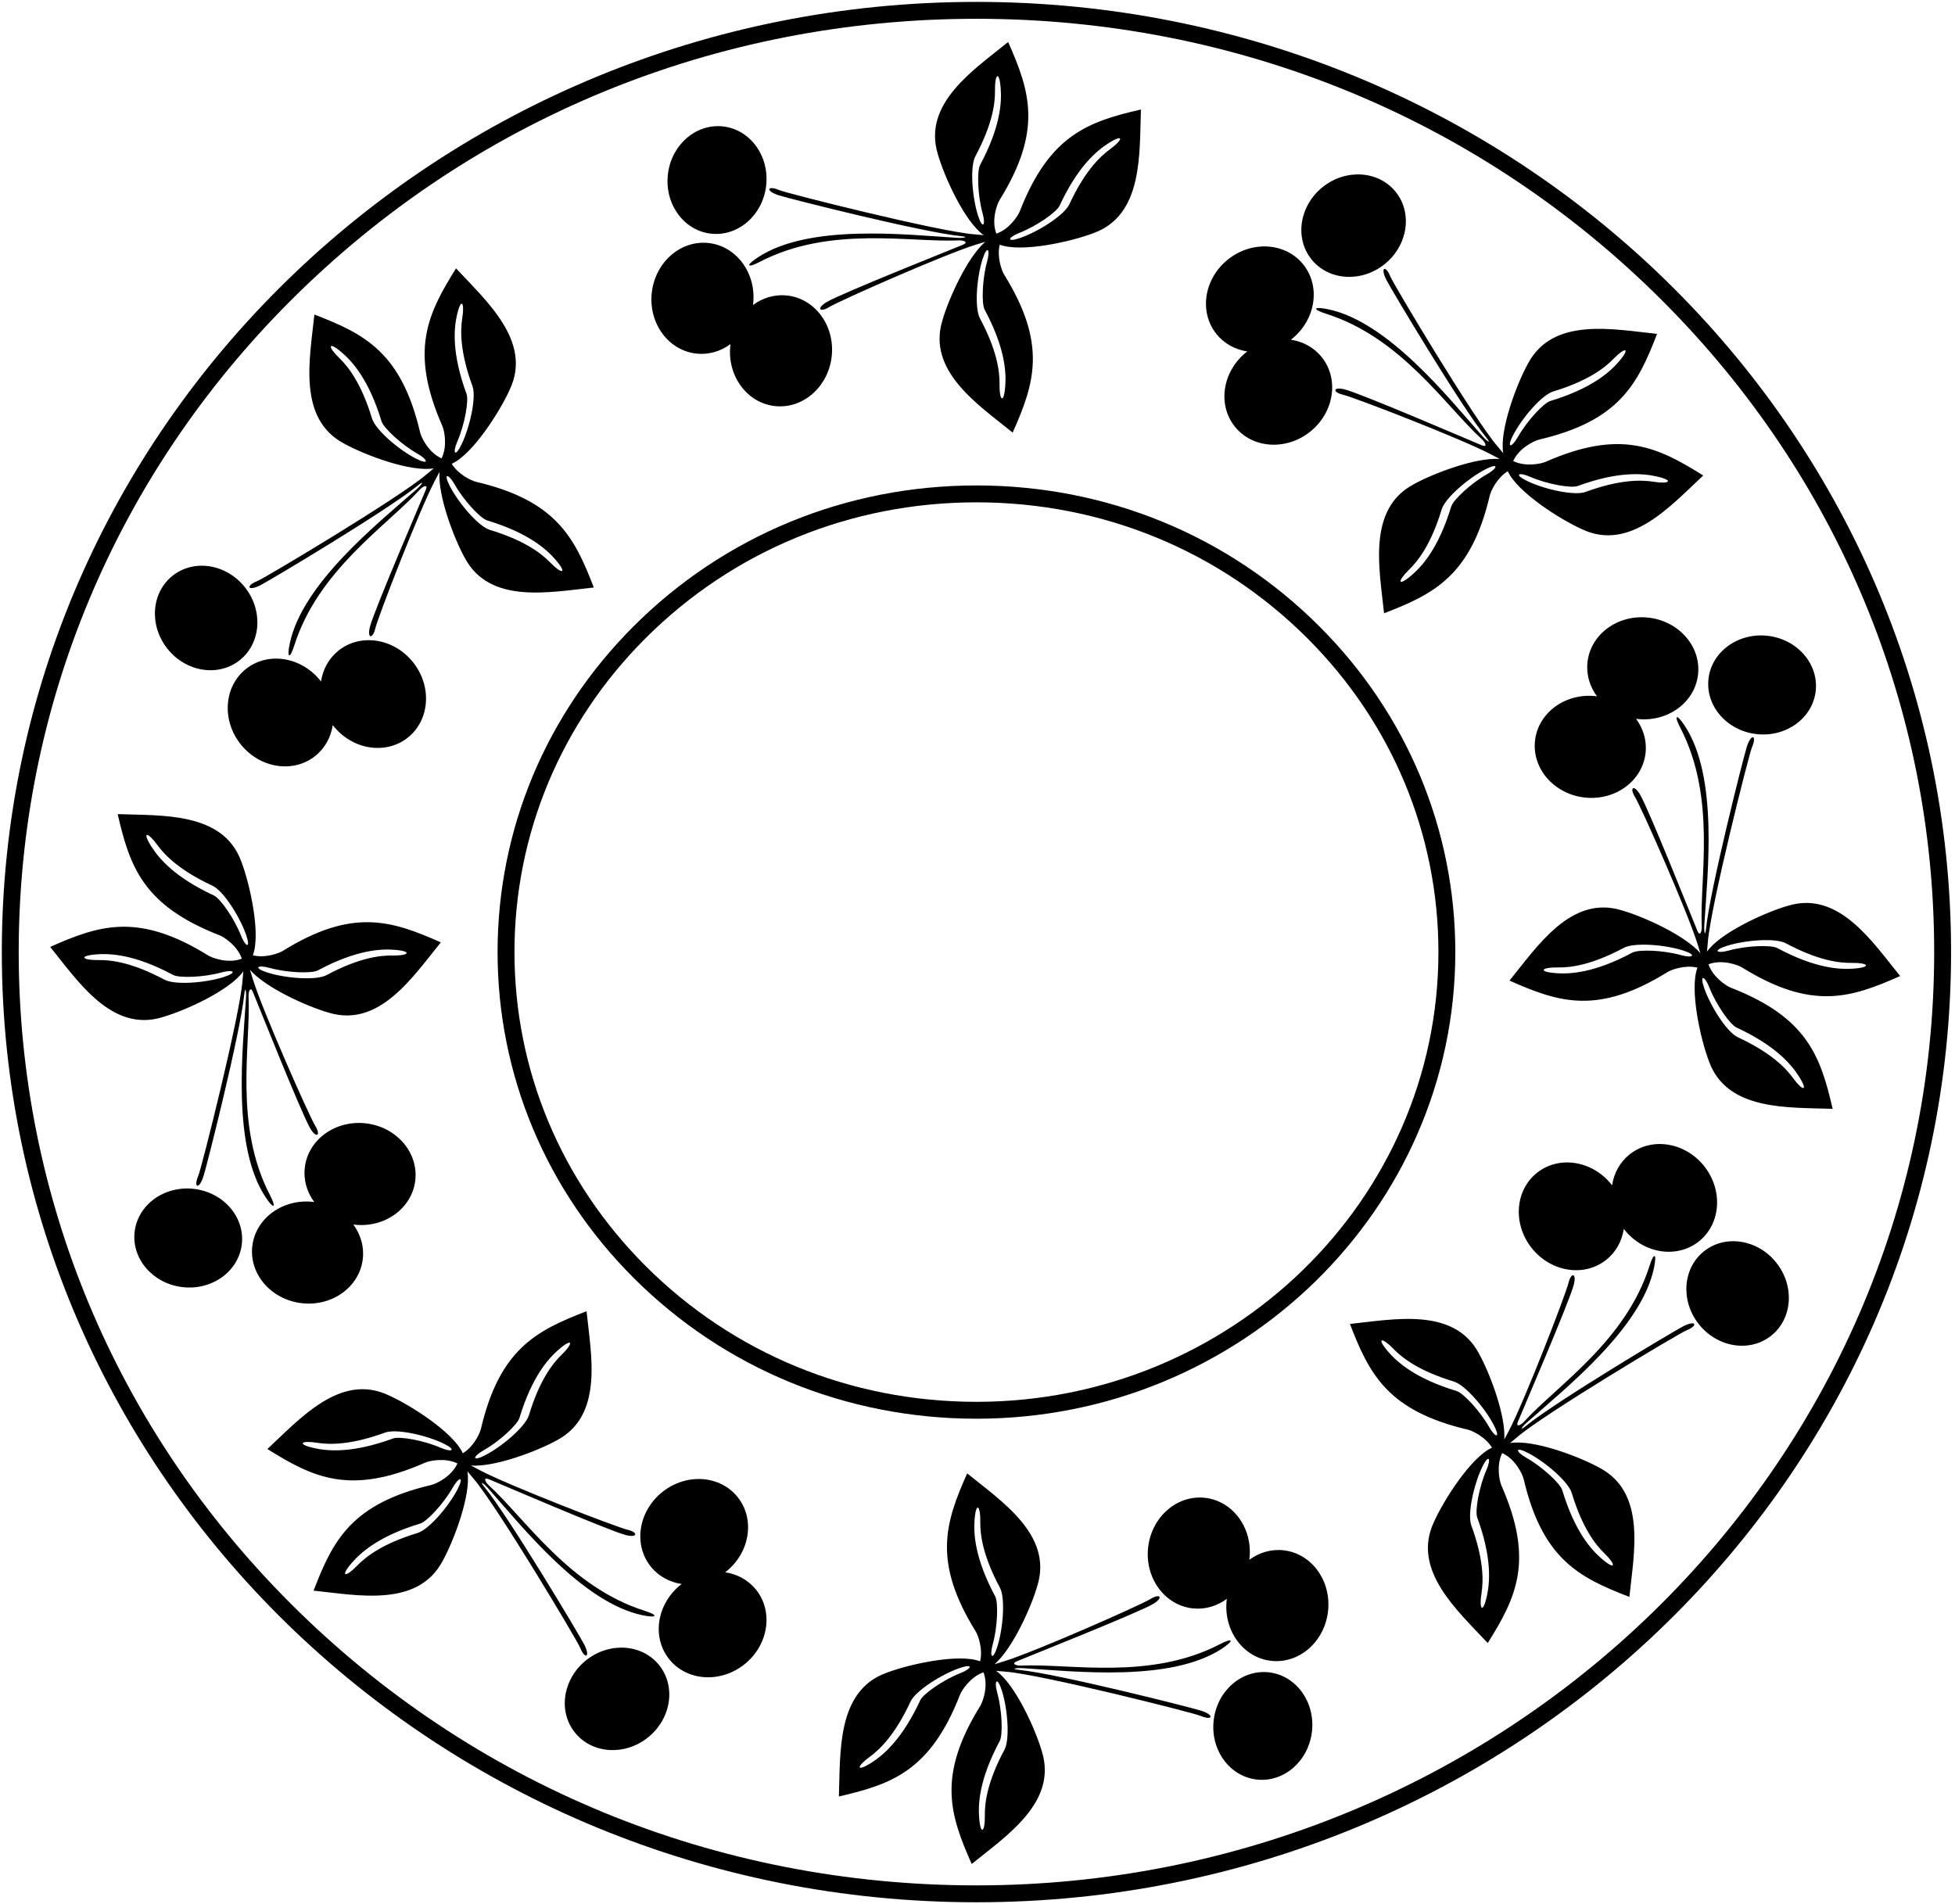 <?xml version="1.0" encoding="UTF-8"?>
<svg xmlns="http://www.w3.org/2000/svg" xmlns:xlink="http://www.w3.org/1999/xlink" width="463pt" height="451pt" viewBox="0 0 463 451" version="1.1">
<g id="surface1">
<path style=" stroke:none;fill-rule:nonzero;fill:rgb(0%,0%,0%);fill-opacity:1;" d="M 231.25 0.449 C 103.773 0.449 0.43 101.211 0.43 225.5 C 0.43 349.789 103.773 450.551 231.25 450.551 C 358.727 450.551 462.07 349.789 462.07 225.5 C 462.07 101.211 358.727 0.449 231.25 0.449 Z M 231.25 446.551 C 169.559 446.551 111.867 422.832 68.801 379.766 C 27.289 338.258 4.43 283.469 4.43 225.5 C 4.43 167.531 27.289 112.742 68.801 71.234 C 111.867 28.168 169.559 4.449 231.25 4.449 C 292.941 4.449 350.633 28.168 393.699 71.234 C 435.211 112.742 458.07 167.531 458.07 225.5 C 458.07 347.387 356.32 446.551 231.25 446.551 "/>
<path style=" stroke:none;fill-rule:nonzero;fill:rgb(0%,0%,0%);fill-opacity:1;" d="M 150.023 302.633 C 171.559 324.164 200.402 336.023 231.25 336.023 C 293.785 336.023 344.66 286.441 344.66 225.5 C 344.66 196.516 333.23 169.121 312.477 148.367 C 290.941 126.836 262.098 114.977 231.25 114.977 C 200.402 114.977 171.559 126.836 150.023 148.367 C 129.27 169.121 117.84 196.516 117.84 225.5 C 117.84 254.484 129.27 281.879 150.023 302.633 Z M 152.852 151.195 C 173.633 130.418 201.473 118.977 231.25 118.977 C 261.027 118.977 288.867 130.418 309.648 151.195 C 329.645 171.195 340.66 197.582 340.66 225.5 C 340.66 284.238 291.578 332.023 231.25 332.023 C 201.473 332.023 173.633 320.582 152.852 299.805 C 132.855 279.805 121.84 253.418 121.84 225.5 C 121.84 197.582 132.855 171.195 152.852 151.195 "/>
<path style=" stroke:none;fill-rule:nonzero;fill:rgb(0%,0%,0%);fill-opacity:1;" d="M 168.348 55.34 C 174.773 56.078 180.641 50.992 181.445 43.984 C 182.254 36.973 177.695 30.691 171.27 29.949 C 164.844 29.211 158.98 34.297 158.176 41.305 C 157.367 48.316 161.922 54.598 168.348 55.34 "/>
<path style=" stroke:none;fill-rule:nonzero;fill:rgb(0%,0%,0%);fill-opacity:1;" d="M 164.859 83.742 C 167.832 84.082 170.684 83.211 173.004 81.496 C 172.996 81.566 172.98 81.633 172.973 81.703 C 172.141 88.93 176.836 95.406 183.461 96.172 C 190.086 96.934 196.133 91.691 196.965 84.465 C 197.797 77.238 193.098 70.762 186.473 69.996 C 183.5 69.656 180.648 70.527 178.328 72.242 C 178.336 72.172 178.352 72.105 178.359 72.035 C 179.191 64.809 174.496 58.332 167.871 57.566 C 161.246 56.805 155.199 62.047 154.367 69.273 C 153.535 76.5 158.234 82.98 164.859 83.742 "/>
<path style=" stroke:none;fill-rule:nonzero;fill:rgb(0%,0%,0%);fill-opacity:1;" d="M 184.43 46.258 C 186.996 47.078 218.312 54.984 227.449 55.91 C 229.531 56.121 228.496 56.441 226.523 56.32 C 214.332 55.562 191.676 52.98 179.539 60.922 C 176.508 62.906 176.879 63.613 179.895 62.039 C 196.52 53.387 215.371 57.465 227.039 56.938 C 228.172 56.883 229.504 57.348 228.066 57.961 C 226.629 58.578 199.523 69.359 195.824 71.516 C 193.254 73.016 194.105 74.121 196.34 72.746 C 198.777 71.246 223.512 60.312 231.047 57.969 C 231.887 57.711 232.672 57.477 233.34 57.266 C 229.043 60.992 224.621 70.84 223.176 75.934 C 219.547 87.91 231.715 95.879 239.828 102.461 C 245.043 90.746 248.023 81.516 237.801 65.023 C 237.254 64.145 236.051 60.926 236.762 57.953 C 241.848 59.879 253.688 57.254 259.02 55.195 C 270.773 50.898 269.82 36.383 270.207 25.938 C 257.711 28.812 248.543 31.984 241.508 50.066 C 241.109 51.09 239.059 54.281 235.969 55.344 C 234.73 52.156 236.121 48.359 236.723 47.387 C 246.945 30.898 243.965 21.664 238.754 9.953 C 230.637 16.535 218.465 24.504 222.098 36.48 C 223.625 41.859 228.465 52.523 232.98 55.699 C 232.359 55.629 231.605 55.559 230.695 55.492 C 222.387 54.867 186.324 45.793 184.531 45.023 C 181.703 43.812 181.164 45.215 184.43 46.258 Z M 241.445 55.145 C 245.488 53.559 250.234 50.238 250.93 48.738 C 255.234 39.465 259.664 35.738 262.531 33.918 C 266.211 31.586 266.023 33.062 262.969 35.277 C 260.367 37.16 256.812 40.719 253.25 48.391 C 252.055 50.965 245.945 54.84 241.684 56.332 C 238.246 57.535 238.641 56.242 241.445 55.145 Z M 238.066 91.531 C 237.723 95.875 236.652 94.84 236.719 91.062 C 236.777 87.855 236.07 82.871 232.082 75.414 C 230.742 72.914 231.32 65.703 232.688 61.398 C 233.797 57.926 234.59 59.02 233.781 61.922 C 232.617 66.105 232.422 71.895 233.199 73.352 C 238.02 82.367 238.336 88.145 238.066 91.531 Z M 231.609 51.016 C 230.242 46.711 229.664 39.5 231.004 37 C 234.992 29.539 235.699 24.559 235.641 21.352 C 235.574 17.574 236.645 16.535 236.988 20.879 C 237.258 24.27 236.941 30.047 232.121 39.062 C 231.344 40.52 231.539 46.309 232.703 50.492 C 233.512 53.395 232.715 54.488 231.609 51.016 "/>
<path style=" stroke:none;fill-rule:nonzero;fill:rgb(0%,0%,0%);fill-opacity:1;" d="M 56.766 156.375 C 61.832 152.355 62.383 144.613 57.996 139.086 C 53.609 133.559 45.945 132.336 40.879 136.359 C 35.812 140.379 35.262 148.121 39.648 153.648 C 44.035 159.176 51.699 160.395 56.766 156.375 "/>
<path style=" stroke:none;fill-rule:nonzero;fill:rgb(0%,0%,0%);fill-opacity:1;" d="M 80.199 154.07 C 77.852 155.934 76.453 158.566 76.023 161.422 C 75.98 161.363 75.945 161.305 75.902 161.25 C 71.379 155.551 63.477 154.289 58.254 158.438 C 53.031 162.582 52.461 170.562 56.984 176.262 C 61.508 181.961 69.406 183.219 74.633 179.074 C 76.977 177.215 78.375 174.578 78.805 171.727 C 78.848 171.781 78.883 171.84 78.926 171.895 C 83.449 177.594 91.352 178.852 96.574 174.707 C 101.797 170.562 102.367 162.582 97.844 156.883 C 93.32 151.184 85.422 149.926 80.199 154.07 "/>
<path style=" stroke:none;fill-rule:nonzero;fill:rgb(0%,0%,0%);fill-opacity:1;" d="M 61.715 138.586 C 64.109 137.352 91.844 120.797 98.961 114.988 C 100.582 113.664 100.078 114.625 98.598 115.934 C 89.441 124.016 71.594 138.215 68.625 152.406 C 67.883 155.957 68.648 156.195 69.672 152.949 C 75.309 135.074 91.52 124.629 99.395 116.004 C 100.16 115.168 101.43 114.555 100.848 116.004 C 100.266 117.457 88.723 144.246 87.633 148.387 C 86.875 151.266 88.262 151.441 88.867 148.895 C 89.531 146.105 99.289 120.891 102.961 113.902 C 103.367 113.125 103.762 112.406 104.086 111.781 C 103.684 117.457 107.52 127.543 110.098 132.172 C 115.996 143.207 130.238 140.234 140.633 139.152 C 136.035 127.184 131.613 118.547 112.727 114.113 C 111.715 113.879 108.59 112.453 106.988 109.848 C 111.945 107.613 118.461 97.387 120.777 92.16 C 126.051 80.812 115.113 71.219 108 63.562 C 101.199 74.43 96.957 83.156 104.77 100.914 C 105.211 101.922 106.016 105.629 104.582 108.566 C 101.453 107.188 99.754 103.516 99.492 102.406 C 95.059 83.52 86.426 79.098 74.457 74.5 C 73.375 84.895 70.402 99.133 81.438 105.035 C 86.32 107.758 97.281 111.875 102.723 110.93 C 102.234 111.32 101.652 111.801 100.961 112.398 C 94.645 117.832 62.727 136.914 60.914 137.641 C 58.062 138.781 58.668 140.152 61.715 138.586 Z M 108.219 74.633 C 109.168 70.379 110.082 71.555 109.484 75.285 C 108.977 78.453 108.98 83.484 111.887 91.43 C 112.863 94.094 111.281 101.152 109.324 105.223 C 107.742 108.504 107.109 107.309 108.316 104.551 C 110.051 100.57 111.059 94.867 110.492 93.312 C 106.98 83.715 107.477 77.949 108.219 74.633 Z M 107.688 114.762 C 109.824 118.543 113.777 122.777 115.359 123.258 C 125.145 126.223 129.453 130.086 131.656 132.672 C 134.484 135.988 132.992 136.008 130.371 133.289 C 128.145 130.98 124.121 127.961 116.027 125.508 C 113.312 124.684 108.621 119.176 106.547 115.164 C 104.871 111.93 106.211 112.141 107.688 114.762 Z M 98.441 108.586 C 94.43 106.512 88.922 101.82 88.102 99.105 C 85.648 91.012 82.625 86.984 80.316 84.758 C 77.598 82.137 77.621 80.648 80.938 83.473 C 83.523 85.68 87.387 89.988 90.352 99.773 C 90.828 101.355 95.066 105.309 98.844 107.441 C 101.465 108.922 101.68 110.258 98.441 108.586 "/>
<path style=" stroke:none;fill-rule:nonzero;fill:rgb(0%,0%,0%);fill-opacity:1;" d="M 45.914 281.586 C 38.906 280.777 32.621 285.336 31.883 291.762 C 31.145 298.188 36.227 304.051 43.238 304.855 C 50.246 305.664 56.531 301.109 57.27 294.684 C 58.008 288.258 52.926 282.395 45.914 281.586 "/>
<path style=" stroke:none;fill-rule:nonzero;fill:rgb(0%,0%,0%);fill-opacity:1;" d="M 71.457 308.66 C 78.684 309.492 85.16 304.797 85.922 298.172 C 86.266 295.199 85.391 292.348 83.676 290.027 C 83.746 290.035 83.812 290.051 83.883 290.059 C 91.113 290.891 97.59 286.195 98.352 279.57 C 99.113 272.945 93.871 266.898 86.645 266.066 C 79.418 265.234 72.941 269.934 72.18 276.559 C 71.836 279.531 72.711 282.383 74.426 284.703 C 74.355 284.695 74.285 284.68 74.219 284.672 C 66.988 283.84 60.512 288.535 59.75 295.16 C 58.988 301.785 64.227 307.828 71.457 308.66 "/>
<path style=" stroke:none;fill-rule:nonzero;fill:rgb(0%,0%,0%);fill-opacity:1;" d="M 38.41 240.934 C 43.789 239.406 54.453 234.566 57.633 230.055 C 57.559 230.672 57.492 231.426 57.422 232.336 C 56.797 240.645 47.723 276.711 46.957 278.5 C 45.746 281.324 47.145 281.863 48.188 278.602 C 49.012 276.035 56.914 244.719 57.84 235.582 C 58.051 233.496 58.375 234.535 58.25 236.508 C 57.492 248.699 54.914 271.355 62.852 283.488 C 64.836 286.527 65.543 286.152 63.973 283.137 C 55.32 266.512 59.395 247.66 58.867 235.992 C 58.816 234.859 59.277 233.527 59.895 234.965 C 60.512 236.402 71.289 263.508 73.445 267.207 C 74.945 269.777 76.051 268.926 74.68 266.691 C 73.176 264.254 62.246 239.52 59.902 231.984 C 59.641 231.145 59.406 230.359 59.195 229.691 C 62.926 233.988 72.77 238.406 77.863 239.855 C 89.844 243.488 97.809 231.316 104.395 223.199 C 92.68 217.988 83.445 215.008 66.957 225.23 C 66.074 225.777 62.855 226.98 59.883 226.27 C 61.809 221.184 59.184 209.344 57.129 204.012 C 52.828 192.258 38.312 193.211 27.871 192.824 C 30.746 205.32 33.918 214.488 51.996 221.523 C 53.023 221.922 56.211 223.973 57.277 227.062 C 54.086 228.301 50.289 226.91 49.32 226.309 C 32.832 216.086 23.598 219.066 11.883 224.277 C 18.469 232.395 26.434 244.566 38.41 240.934 Z M 63.852 229.25 C 68.035 230.41 73.824 230.613 75.285 229.832 C 84.297 225.012 90.078 224.695 93.465 224.965 C 97.809 225.309 96.77 226.379 92.996 226.312 C 89.785 226.254 84.805 226.961 77.348 230.949 C 74.844 232.289 67.633 231.711 63.332 230.344 C 59.859 229.238 60.953 228.441 63.852 229.25 Z M 57.074 221.586 C 55.488 217.543 52.168 212.797 50.668 212.102 C 41.398 207.797 37.672 203.367 35.848 200.5 C 33.516 196.82 34.992 197.008 37.207 200.062 C 39.09 202.664 42.652 206.219 50.324 209.781 C 52.898 210.977 56.77 217.086 58.262 221.348 C 59.465 224.785 58.172 224.391 57.074 221.586 Z M 23.281 227.391 C 19.508 227.457 18.469 226.387 22.812 226.043 C 26.199 225.773 31.98 226.09 40.992 230.91 C 42.449 231.688 48.238 231.492 52.422 230.328 C 55.324 229.52 56.418 230.316 52.945 231.422 C 48.645 232.789 41.434 233.367 38.93 232.027 C 31.473 228.039 26.488 227.332 23.281 227.391 "/>
<path style=" stroke:none;fill-rule:nonzero;fill:rgb(0%,0%,0%);fill-opacity:1;" d="M 138.852 393.199 C 133.324 397.586 132.102 405.25 136.121 410.316 C 140.145 415.387 147.883 415.938 153.41 411.551 C 158.941 407.164 160.16 399.5 156.141 394.434 C 152.117 389.367 144.379 388.812 138.852 393.199 "/>
<path style=" stroke:none;fill-rule:nonzero;fill:rgb(0%,0%,0%);fill-opacity:1;" d="M 171.738 372.395 C 171.797 372.352 171.855 372.316 171.91 372.27 C 177.609 367.75 178.867 359.848 174.723 354.625 C 170.578 349.398 162.598 348.832 156.898 353.352 C 151.199 357.875 149.941 365.777 154.086 371 C 155.945 373.344 158.582 374.742 161.434 375.172 C 161.379 375.215 161.32 375.254 161.266 375.297 C 155.566 379.82 154.305 387.719 158.453 392.945 C 162.598 398.168 170.578 398.734 176.277 394.215 C 181.977 389.691 183.234 381.789 179.09 376.566 C 177.227 374.223 174.594 372.824 171.738 372.395 "/>
<path style=" stroke:none;fill-rule:nonzero;fill:rgb(0%,0%,0%);fill-opacity:1;" d="M 137.406 390.281 C 138.547 393.137 139.918 392.527 138.348 389.484 C 137.113 387.09 120.562 359.352 114.754 352.238 C 113.43 350.617 114.391 351.121 115.695 352.602 C 123.781 361.758 137.98 379.605 152.172 382.57 C 155.723 383.312 155.961 382.551 152.715 381.527 C 134.84 375.891 124.395 359.68 115.77 351.801 C 114.934 351.039 114.316 349.77 115.77 350.352 C 117.223 350.934 144.012 362.477 148.148 363.566 C 151.027 364.32 151.207 362.938 148.66 362.332 C 145.871 361.668 120.652 351.91 113.668 348.238 C 112.891 347.828 112.172 347.438 111.547 347.113 C 117.223 347.516 127.309 343.68 131.934 341.102 C 142.973 335.199 139.996 320.961 138.914 310.566 C 126.945 315.16 118.312 319.586 113.879 338.473 C 113.645 339.48 112.219 342.609 109.613 344.207 C 107.379 339.25 97.152 332.734 91.926 330.422 C 80.574 325.148 70.984 336.086 63.328 343.195 C 74.195 350 82.922 354.238 100.68 346.43 C 101.688 345.984 105.395 345.184 108.332 346.613 C 106.949 349.742 103.281 351.445 102.172 351.707 C 83.285 356.141 78.859 364.773 74.266 376.742 C 84.656 377.824 98.898 380.797 104.801 369.762 C 107.523 364.875 111.641 353.914 110.695 348.477 C 111.086 348.965 111.566 349.547 112.164 350.238 C 117.598 356.555 136.68 388.473 137.406 390.281 Z M 114.527 343.508 C 118.309 341.375 122.543 337.422 123.02 335.84 C 125.984 326.055 129.848 321.746 132.438 319.539 C 135.75 316.715 135.773 318.203 133.055 320.824 C 130.746 323.051 127.723 327.074 125.27 335.172 C 124.449 337.887 118.941 342.578 114.93 344.652 C 111.691 346.324 111.906 344.988 114.527 343.508 Z M 104.316 342.883 C 100.336 341.145 94.633 340.137 93.078 340.707 C 83.48 344.219 77.715 343.723 74.395 342.98 C 70.145 342.031 71.32 341.117 75.051 341.715 C 78.219 342.219 83.25 342.215 91.195 339.309 C 93.859 338.336 100.918 339.914 104.984 341.875 C 108.27 343.453 107.074 344.09 104.316 342.883 Z M 108.348 352.758 C 106.277 356.77 101.586 362.273 98.867 363.098 C 90.773 365.551 86.75 368.574 84.523 370.883 C 81.902 373.602 80.41 373.578 83.238 370.262 C 85.445 367.676 89.754 363.812 99.535 360.848 C 101.117 360.367 105.07 356.133 107.207 352.355 C 108.688 349.73 110.023 349.52 108.348 352.758 "/>
<path style=" stroke:none;fill-rule:nonzero;fill:rgb(0%,0%,0%);fill-opacity:1;" d="M 300.531 396.094 C 294.105 395.355 288.242 400.438 287.434 407.449 C 286.629 414.461 291.184 420.742 297.609 421.48 C 304.035 422.223 309.898 417.137 310.707 410.129 C 311.512 403.117 306.957 396.836 300.531 396.094 "/>
<path style=" stroke:none;fill-rule:nonzero;fill:rgb(0%,0%,0%);fill-opacity:1;" d="M 304.02 367.191 C 301.047 366.852 298.195 367.723 295.875 369.438 C 295.883 369.367 295.898 369.301 295.906 369.23 C 296.738 362.004 292.043 355.527 285.418 354.762 C 278.793 354 272.746 359.242 271.914 366.469 C 271.086 373.695 275.781 380.172 282.406 380.938 C 285.379 381.277 288.23 380.402 290.555 378.691 C 290.543 378.762 290.527 378.828 290.52 378.898 C 289.688 386.125 294.383 392.602 301.008 393.363 C 307.633 394.129 313.68 388.887 314.512 381.66 C 315.344 374.43 310.645 367.953 304.02 367.191 "/>
<path style=" stroke:none;fill-rule:nonzero;fill:rgb(0%,0%,0%);fill-opacity:1;" d="M 284.449 405.176 C 281.883 404.355 250.566 396.449 241.43 395.523 C 239.348 395.312 240.383 394.992 242.355 395.113 C 254.547 395.871 277.203 398.449 289.34 390.516 C 292.375 388.527 292 387.82 288.984 389.391 C 272.359 398.047 253.508 393.969 241.84 394.496 C 240.707 394.547 239.379 394.086 240.812 393.473 C 242.25 392.855 269.359 382.074 273.055 379.918 C 275.625 378.418 274.773 377.312 272.539 378.684 C 270.102 380.188 245.371 391.121 237.836 393.465 C 236.996 393.723 236.207 393.957 235.539 394.168 C 239.84 390.438 244.258 380.594 245.703 375.5 C 249.336 363.523 237.164 355.555 229.051 348.973 C 223.836 360.684 220.855 369.918 231.078 386.406 C 231.625 387.289 232.828 390.508 232.117 393.48 C 227.031 391.555 215.191 394.18 209.859 396.238 C 198.105 400.535 199.059 415.051 198.672 425.492 C 211.168 422.617 220.336 419.449 227.371 401.367 C 227.77 400.344 229.82 397.152 232.914 396.09 C 234.148 399.277 232.758 403.074 232.156 404.047 C 221.938 420.535 224.914 429.77 230.129 441.48 C 238.242 434.898 250.414 426.93 246.781 414.953 C 245.254 409.574 240.414 398.91 235.902 395.734 C 236.52 395.805 237.273 395.875 238.188 395.941 C 246.492 396.566 282.559 405.641 284.348 406.406 C 287.176 407.617 287.715 406.219 284.449 405.176 Z M 227.434 396.289 C 223.391 397.875 218.645 401.195 217.949 402.695 C 213.645 411.969 209.219 415.695 206.348 417.516 C 202.668 419.848 202.855 418.371 205.914 416.156 C 208.512 414.273 212.066 410.715 215.629 403.043 C 216.824 400.469 222.934 396.594 227.195 395.102 C 230.637 393.898 230.238 395.191 227.434 396.289 Z M 230.812 359.898 C 231.156 355.555 232.227 356.594 232.16 360.371 C 232.102 363.578 232.809 368.559 236.797 376.02 C 238.137 378.52 237.562 385.73 236.191 390.031 C 235.086 393.508 234.289 392.414 235.098 389.512 C 236.262 385.328 236.461 379.539 235.68 378.082 C 230.859 369.066 230.543 363.289 230.812 359.898 Z M 237.27 400.418 C 238.637 404.723 239.215 411.934 237.879 414.434 C 233.887 421.891 233.18 426.875 233.238 430.082 C 233.305 433.859 232.234 434.895 231.891 430.555 C 231.621 427.164 231.938 421.387 236.758 412.371 C 237.539 410.914 237.34 405.125 236.176 400.941 C 235.367 398.039 236.164 396.945 237.27 400.418 "/>
<path style=" stroke:none;fill-rule:nonzero;fill:rgb(0%,0%,0%);fill-opacity:1;" d="M 403.57 296.348 C 398.504 300.371 397.953 308.109 402.34 313.641 C 406.727 319.168 414.391 320.387 419.457 316.367 C 424.523 312.348 425.078 304.605 420.691 299.078 C 416.305 293.551 408.641 292.328 403.57 296.348 "/>
<path style=" stroke:none;fill-rule:nonzero;fill:rgb(0%,0%,0%);fill-opacity:1;" d="M 380.391 298.402 C 382.734 296.543 384.133 293.906 384.562 291.055 C 384.605 291.109 384.641 291.172 384.688 291.227 C 389.211 296.926 397.109 298.184 402.332 294.039 C 407.559 289.895 408.125 281.91 403.605 276.215 C 399.082 270.516 391.18 269.258 385.957 273.402 C 383.613 275.262 382.215 277.898 381.785 280.75 C 381.742 280.695 381.703 280.637 381.66 280.578 C 377.137 274.879 369.238 273.621 364.016 277.766 C 358.789 281.91 358.223 289.895 362.742 295.59 C 367.266 301.289 375.168 302.551 380.391 298.402 "/>
<path style=" stroke:none;fill-rule:nonzero;fill:rgb(0%,0%,0%);fill-opacity:1;" d="M 398.621 314.141 C 396.227 315.375 368.492 331.93 361.379 337.738 C 359.758 339.062 360.262 338.102 361.742 336.793 C 370.898 328.707 388.742 314.508 391.711 300.316 C 392.453 296.766 391.691 296.531 390.668 299.773 C 385.031 317.648 368.82 328.098 360.941 336.719 C 360.18 337.559 358.91 338.172 359.492 336.719 C 360.07 335.27 371.613 308.477 372.703 304.34 C 373.461 301.461 372.078 301.281 371.469 303.832 C 370.805 306.617 361.051 331.836 357.379 338.82 C 356.969 339.602 356.578 340.32 356.254 340.941 C 356.656 335.266 352.82 325.184 350.242 320.555 C 344.34 309.52 330.098 312.492 319.703 313.574 C 324.301 325.543 328.727 334.176 347.613 338.609 C 348.621 338.848 351.75 340.27 353.348 342.879 C 348.391 345.113 341.875 355.34 339.559 360.562 C 334.285 371.914 345.223 381.508 352.336 389.16 C 359.141 378.293 363.379 369.57 355.566 351.809 C 355.125 350.805 354.32 347.098 355.754 344.16 C 358.883 345.539 360.586 349.207 360.848 350.32 C 365.277 369.207 373.914 373.629 385.883 378.227 C 386.965 367.832 389.938 353.594 378.898 347.691 C 374.016 344.969 363.055 340.852 357.617 341.793 C 358.105 341.406 358.684 340.922 359.379 340.328 C 365.695 334.895 397.613 315.809 399.422 315.086 C 402.277 313.941 401.668 312.57 398.621 314.141 Z M 352.121 378.094 C 351.172 382.348 350.258 381.168 350.852 377.441 C 351.359 374.273 351.355 369.238 348.449 361.297 C 347.477 358.633 349.055 351.574 351.016 347.504 C 352.594 344.219 353.23 345.414 352.023 348.176 C 350.285 352.152 349.277 357.859 349.848 359.41 C 353.359 369.012 352.863 374.777 352.121 378.094 Z M 352.648 337.961 C 350.516 334.184 346.559 329.949 344.977 329.469 C 335.195 326.504 330.887 322.641 328.68 320.055 C 325.855 316.738 327.344 316.715 329.965 319.434 C 332.191 321.742 336.215 324.766 344.312 327.219 C 347.027 328.039 351.719 333.547 353.789 337.559 C 355.465 340.797 354.129 340.586 352.648 337.961 Z M 361.898 344.141 C 365.906 346.215 371.414 350.906 372.238 353.621 C 374.688 361.715 377.711 365.738 380.023 367.965 C 382.738 370.586 382.719 372.078 379.402 369.25 C 376.816 367.047 372.953 362.734 369.988 352.953 C 369.508 351.371 365.273 347.418 361.492 345.281 C 358.871 343.801 358.66 342.465 361.898 344.141 "/>
<path style=" stroke:none;fill-rule:nonzero;fill:rgb(0%,0%,0%);fill-opacity:1;" d="M 415.977 173.867 C 422.984 174.676 429.27 170.117 430.008 163.691 C 430.746 157.266 425.664 151.402 418.652 150.594 C 411.645 149.789 405.359 154.344 404.621 160.77 C 403.883 167.195 408.965 173.059 415.977 173.867 "/>
<path style=" stroke:none;fill-rule:nonzero;fill:rgb(0%,0%,0%);fill-opacity:1;" d="M 402.141 159.793 C 402.902 153.168 397.66 147.121 390.434 146.289 C 383.207 145.461 376.73 150.156 375.969 156.781 C 375.625 159.754 376.5 162.605 378.215 164.926 C 378.145 164.918 378.078 164.902 378.008 164.895 C 370.777 164.062 364.301 168.758 363.539 175.383 C 362.777 182.008 368.02 188.055 375.246 188.887 C 382.473 189.719 388.949 185.02 389.711 178.395 C 390.055 175.422 389.18 172.57 387.465 170.246 C 387.535 170.258 387.602 170.273 387.676 170.281 C 394.902 171.113 401.379 166.418 402.141 159.793 "/>
<path style=" stroke:none;fill-rule:nonzero;fill:rgb(0%,0%,0%);fill-opacity:1;" d="M 409.895 233.93 C 408.867 233.531 405.68 231.48 404.613 228.391 C 407.805 227.152 411.602 228.543 412.57 229.145 C 429.062 239.367 438.293 236.387 450.008 231.176 C 443.422 223.059 435.457 210.887 423.48 214.52 C 418.102 216.047 407.438 220.887 404.258 225.398 C 404.328 224.781 404.398 224.027 404.469 223.117 C 405.094 214.809 414.164 178.742 414.934 176.953 C 416.145 174.129 414.746 173.586 413.703 176.852 C 412.879 179.418 404.973 210.734 404.051 219.871 C 403.84 221.953 403.516 220.918 403.641 218.945 C 404.398 206.754 406.977 184.098 399.039 171.961 C 397.055 168.926 396.348 169.301 397.918 172.316 C 406.57 188.941 402.496 207.793 403.023 219.461 C 403.074 220.594 402.613 221.926 401.996 220.488 C 401.383 219.051 390.602 191.941 388.441 188.246 C 386.941 185.676 385.84 186.527 387.211 188.762 C 388.715 191.199 399.645 215.934 401.988 223.469 C 402.25 224.309 402.48 225.094 402.695 225.762 C 398.965 221.465 389.121 217.047 384.027 215.598 C 372.047 211.965 364.082 224.137 357.496 232.254 C 369.211 237.465 378.445 240.445 394.934 230.223 C 395.816 229.676 399.035 228.473 402.008 229.184 C 400.082 234.27 402.707 246.109 404.762 251.441 C 409.062 263.195 423.578 262.242 434.02 262.629 C 431.145 250.133 427.973 240.965 409.895 233.93 Z M 408.945 224.031 C 413.246 222.66 420.461 222.086 422.961 223.426 C 430.418 227.414 435.402 228.121 438.609 228.062 C 442.387 227.996 443.422 229.066 439.078 229.41 C 435.691 229.68 429.91 229.363 420.898 224.543 C 419.441 223.766 413.648 223.961 409.469 225.125 C 406.566 225.934 405.473 225.137 408.945 224.031 Z M 398.035 226.203 C 393.855 225.039 388.066 224.844 386.605 225.621 C 377.594 230.441 371.812 230.758 368.426 230.488 C 364.082 230.145 365.121 229.074 368.895 229.141 C 372.105 229.199 377.086 228.492 384.543 224.504 C 387.047 223.164 394.258 223.742 398.559 225.109 C 402.031 226.219 400.938 227.012 398.035 226.203 Z M 424.684 255.391 C 422.801 252.789 419.238 249.234 411.566 245.672 C 408.992 244.477 405.121 238.367 403.629 234.105 C 402.426 230.664 403.719 231.062 404.816 233.867 C 406.398 237.91 409.723 242.656 411.223 243.352 C 420.492 247.656 424.219 252.086 426.039 254.953 C 428.375 258.633 426.898 258.449 424.684 255.391 "/>
<path style=" stroke:none;fill-rule:nonzero;fill:rgb(0%,0%,0%);fill-opacity:1;" d="M 327.852 62.617 C 333.379 58.23 334.602 50.566 330.582 45.5 C 326.559 40.434 318.82 39.883 313.289 44.27 C 307.762 48.656 306.543 56.32 310.562 61.387 C 314.586 66.453 322.324 67.004 327.852 62.617 "/>
<path style=" stroke:none;fill-rule:nonzero;fill:rgb(0%,0%,0%);fill-opacity:1;" d="M 295.402 83.238 C 295.344 83.281 295.285 83.316 295.23 83.359 C 289.531 87.883 288.273 95.785 292.418 101.008 C 296.562 106.23 304.543 106.801 310.242 102.277 C 315.941 97.758 317.199 89.855 313.055 84.633 C 311.195 82.285 308.559 80.887 305.707 80.457 C 305.762 80.414 305.82 80.379 305.879 80.336 C 311.574 75.812 312.836 67.91 308.688 62.688 C 304.543 57.465 296.562 56.895 290.863 61.418 C 285.164 65.941 283.906 73.84 288.051 79.066 C 289.914 81.41 292.547 82.809 295.402 83.238 "/>
<path style=" stroke:none;fill-rule:nonzero;fill:rgb(0%,0%,0%);fill-opacity:1;" d="M 329.297 65.535 C 328.156 62.684 326.785 63.289 328.355 66.336 C 329.59 68.73 346.141 96.465 351.949 103.582 C 353.273 105.203 352.312 104.699 351.008 103.219 C 342.922 94.062 328.723 76.215 314.531 73.246 C 310.98 72.504 310.742 73.27 313.988 74.293 C 331.863 79.93 342.309 96.141 350.934 104.016 C 351.77 104.781 352.387 106.051 350.934 105.469 C 349.48 104.887 322.691 93.344 318.555 92.254 C 315.676 91.496 315.496 92.883 318.047 93.488 C 320.832 94.152 346.051 103.91 353.035 107.582 C 353.812 107.988 354.535 108.383 355.156 108.703 C 349.48 108.305 339.395 112.141 334.77 114.719 C 323.73 120.621 326.707 134.859 327.785 145.254 C 339.758 140.656 348.391 136.234 352.824 117.348 C 353.062 116.336 354.484 113.211 357.09 111.609 C 359.324 116.566 369.555 123.086 374.777 125.398 C 386.129 130.672 395.719 119.734 403.375 112.621 C 392.508 105.82 383.781 101.578 366.023 109.391 C 365.02 109.836 361.309 110.637 358.371 109.203 C 359.754 106.074 363.422 104.375 364.531 104.113 C 383.422 99.68 387.844 91.047 392.438 79.078 C 382.047 77.996 367.805 75.02 361.902 86.059 C 359.18 90.941 355.062 101.906 356.008 107.344 C 355.621 106.855 355.137 106.273 354.539 105.578 C 349.105 99.266 330.023 67.348 329.297 65.535 Z M 352.176 112.312 C 348.395 114.445 344.16 118.398 343.684 119.98 C 340.719 129.766 336.855 134.074 334.27 136.277 C 330.953 139.105 330.93 137.617 333.648 134.996 C 335.957 132.766 338.98 128.742 341.434 120.648 C 342.254 117.934 347.762 113.242 351.773 111.168 C 355.012 109.496 354.797 110.828 352.176 112.312 Z M 362.387 112.938 C 366.367 114.672 372.07 115.68 373.625 115.113 C 383.223 111.602 388.988 112.098 392.309 112.84 C 396.559 113.789 395.383 114.703 391.652 114.105 C 388.484 113.602 383.453 113.602 375.512 116.508 C 372.844 117.484 365.785 115.902 361.719 113.945 C 358.434 112.363 359.629 111.73 362.387 112.938 Z M 358.355 103.062 C 360.43 99.051 365.117 93.547 367.836 92.723 C 375.93 90.27 379.953 87.246 382.18 84.938 C 384.801 82.219 386.289 82.242 383.465 85.559 C 381.258 88.145 376.949 92.008 367.168 94.973 C 365.586 95.449 361.633 99.688 359.496 103.465 C 358.016 106.09 356.68 106.301 358.355 103.062 "/>
</g>
</svg>

